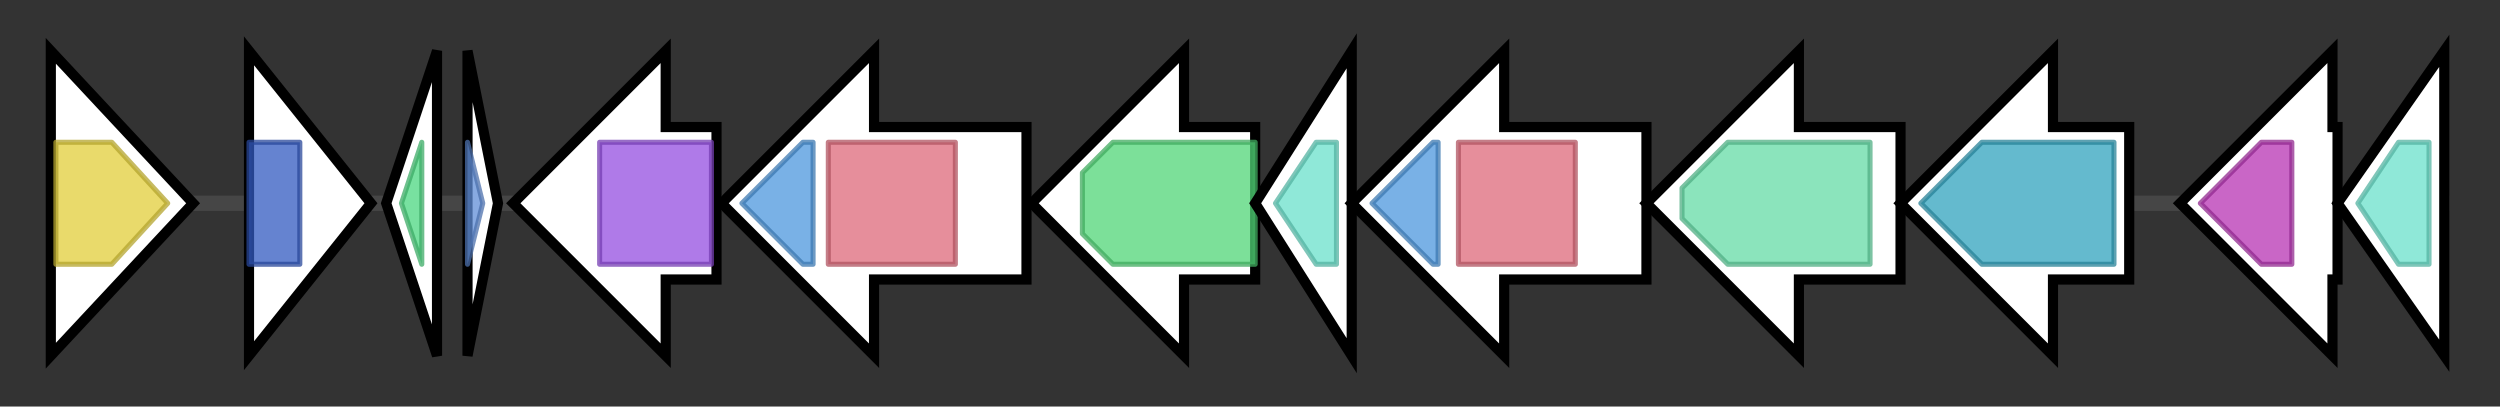 <svg version="1.1" baseProfile="full" xmlns="http://www.w3.org/2000/svg" width="491.967" height="80">
	<rect width="100%" height="100%" fill="#333333" stroke="none"/>
	<g>
		<line x1="10" y1="40.0" x2="481.967" y2="40.0" style="stroke:rgb(70,70,70); stroke-width:3 "/>
		<g>
			<title>dkgB (CDOIENLM_00935)
2,5-diketo-D-gluconic acid reductase B</title>
			<polygon class="dkgB (CDOIENLM_00935)
2,5-diketo-D-gluconic acid reductase B" points="10,10 38,40 10,70" fill="rgb(255,255,255)" fill-opacity="1.0" stroke="rgb(0,0,0)" stroke-width="2"  />
			<g>
				<title>Aldo_ket_red (PF00248)
"Aldo/keto reductase family"</title>
				<polygon class="PF00248" points="11,28 22,28 33,40 22,52 11,52" stroke-linejoin="round" width="24" height="24" fill="rgb(225,205,58)" stroke="rgb(180,164,46)" stroke-width="1" opacity="0.75" />
			</g>
		</g>
		<g>
			<title> (CDOIENLM_00936)
hypothetical protein</title>
			<polygon class=" (CDOIENLM_00936)
hypothetical protein" points="49,10 73,40 49,70" fill="rgb(255,255,255)" fill-opacity="1.0" stroke="rgb(0,0,0)" stroke-width="2"  />
			<g>
				<title>PAS_4 (PF08448)
"PAS fold"</title>
				<rect class="PF08448" x="49" y="28" stroke-linejoin="round" width="10" height="24" fill="rgb(50,90,192)" stroke="rgb(40,71,153)" stroke-width="1" opacity="0.75" />
			</g>
		</g>
		<g>
			<title>yflH_1 (CDOIENLM_00937)
putative protein YflH</title>
			<polygon class="yflH_1 (CDOIENLM_00937)
putative protein YflH" points="76,40 86,10 86,70" fill="rgb(255,255,255)" fill-opacity="1.0" stroke="rgb(0,0,0)" stroke-width="2"  />
			<g>
				<title>DUF3243 (PF11588)
"Protein of unknown function (DUF3243)"</title>
				<polygon class="PF11588" points="79,40 83,28 83,28 83,52 83,52" stroke-linejoin="round" width="7" height="24" fill="rgb(75,214,128)" stroke="rgb(60,171,102)" stroke-width="1" opacity="0.75" />
			</g>
		</g>
		<g>
			<title> (CDOIENLM_00938)
hypothetical protein</title>
			<polygon class=" (CDOIENLM_00938)
hypothetical protein" points="92,10 98,40 92,70" fill="rgb(255,255,255)" fill-opacity="1.0" stroke="rgb(0,0,0)" stroke-width="2"  />
			<g>
				<title>YjzC (PF14168)
"YjzC-like protein"</title>
				<polygon class="PF14168" points="92,28 92,28 95,40 92,52 92,52" stroke-linejoin="round" width="5" height="24" fill="rgb(96,141,215)" stroke="rgb(76,112,172)" stroke-width="1" opacity="0.75" />
			</g>
		</g>
		<g>
			<title>lysC (CDOIENLM_00939)
Aspartokinase</title>
			<polygon class="lysC (CDOIENLM_00939)
Aspartokinase" points="141,25 131,25 131,10 101,40 131,70 131,55 141,55" fill="rgb(255,255,255)" fill-opacity="1.0" stroke="rgb(0,0,0)" stroke-width="2"  />
			<g>
				<title>AA_kinase (PF00696)
"Amino acid kinase family"</title>
				<rect class="PF00696" x="118" y="28" stroke-linejoin="round" width="22" height="24" fill="rgb(148,78,224)" stroke="rgb(118,62,179)" stroke-width="1" opacity="0.75" />
			</g>
		</g>
		<g>
			<title>iucC (CDOIENLM_00940)
Aerobactin synthase</title>
			<polygon class="iucC (CDOIENLM_00940)
Aerobactin synthase" points="202,25 172,25 172,10 142,40 172,70 172,55 202,55" fill="rgb(255,255,255)" fill-opacity="1.0" stroke="rgb(0,0,0)" stroke-width="2"  />
			<g>
				<title>FhuF (PF06276)
"Ferric iron reductase FhuF-like transporter"</title>
				<polygon class="PF06276" points="146,40 158,28 160,28 160,52 158,52" stroke-linejoin="round" width="16" height="24" fill="rgb(76,151,221)" stroke="rgb(60,120,176)" stroke-width="1" opacity="0.75" />
			</g>
			<g>
				<title>IucA_IucC (PF04183)
"IucA / IucC family"</title>
				<rect class="PF04183" x="163" y="28" stroke-linejoin="round" width="25" height="24" fill="rgb(221,104,121)" stroke="rgb(176,83,96)" stroke-width="1" opacity="0.75" />
			</g>
		</g>
		<g>
			<title>iucD_1 (CDOIENLM_00941)
L-lysine N6-monooxygenase</title>
			<polygon class="iucD_1 (CDOIENLM_00941)
L-lysine N6-monooxygenase" points="247,25 233,25 233,10 203,40 233,70 233,55 247,55" fill="rgb(255,255,255)" fill-opacity="1.0" stroke="rgb(0,0,0)" stroke-width="2"  />
			<g>
				<title>K_oxygenase (PF13434)
"L-lysine 6-monooxygenase (NADPH-requiring)"</title>
				<polygon class="PF13434" points="213,34 219,28 247,28 247,52 219,52 213,46" stroke-linejoin="round" width="34" height="24" fill="rgb(81,213,119)" stroke="rgb(64,170,95)" stroke-width="1" opacity="0.75" />
			</g>
		</g>
		<g>
			<title>iucB (CDOIENLM_00942)
N(6)-hydroxylysine O-acetyltransferase</title>
			<polygon class="iucB (CDOIENLM_00942)
N(6)-hydroxylysine O-acetyltransferase" points="247,40 266,10 266,70" fill="rgb(255,255,255)" fill-opacity="1.0" stroke="rgb(0,0,0)" stroke-width="2"  />
			<g>
				<title>Acetyltransf_8 (PF13523)
"Acetyltransferase (GNAT) domain"</title>
				<polygon class="PF13523" points="251,40 259,28 263,28 263,52 259,52" stroke-linejoin="round" width="14" height="24" fill="rgb(106,224,203)" stroke="rgb(84,179,162)" stroke-width="1" opacity="0.75" />
			</g>
		</g>
		<g>
			<title>iucA (CDOIENLM_00943)
N(2)-citryl-N(6)-acetyl-N(6)-hydroxylysine synthase</title>
			<polygon class="iucA (CDOIENLM_00943)
N(2)-citryl-N(6)-acetyl-N(6)-hydroxylysine synthase" points="324,25 296,25 296,10 266,40 296,70 296,55 324,55" fill="rgb(255,255,255)" fill-opacity="1.0" stroke="rgb(0,0,0)" stroke-width="2"  />
			<g>
				<title>FhuF (PF06276)
"Ferric iron reductase FhuF-like transporter"</title>
				<polygon class="PF06276" points="270,40 282,28 283,28 283,52 282,52" stroke-linejoin="round" width="15" height="24" fill="rgb(76,151,221)" stroke="rgb(60,120,176)" stroke-width="1" opacity="0.75" />
			</g>
			<g>
				<title>IucA_IucC (PF04183)
"IucA / IucC family"</title>
				<rect class="PF04183" x="287" y="28" stroke-linejoin="round" width="23" height="24" fill="rgb(221,104,121)" stroke="rgb(176,83,96)" stroke-width="1" opacity="0.75" />
			</g>
		</g>
		<g>
			<title>ddc (CDOIENLM_00944)
L-2,4-diaminobutyrate decarboxylase</title>
			<polygon class="ddc (CDOIENLM_00944)
L-2,4-diaminobutyrate decarboxylase" points="374,25 354,25 354,10 324,40 354,70 354,55 374,55" fill="rgb(255,255,255)" fill-opacity="1.0" stroke="rgb(0,0,0)" stroke-width="2"  />
			<g>
				<title>Pyridoxal_deC (PF00282)
"Pyridoxal-dependent decarboxylase conserved domain"</title>
				<polygon class="PF00282" points="331,37 340,28 368,28 368,52 340,52 331,43" stroke-linejoin="round" width="37" height="24" fill="rgb(100,218,166)" stroke="rgb(80,174,132)" stroke-width="1" opacity="0.75" />
			</g>
		</g>
		<g>
			<title>dat_1 (CDOIENLM_00945)
Diaminobutyrate--2-oxoglutarate aminotransferase</title>
			<polygon class="dat_1 (CDOIENLM_00945)
Diaminobutyrate--2-oxoglutarate aminotransferase" points="419,25 404,25 404,10 374,40 404,70 404,55 419,55" fill="rgb(255,255,255)" fill-opacity="1.0" stroke="rgb(0,0,0)" stroke-width="2"  />
			<g>
				<title>Aminotran_3 (PF00202)
"Aminotransferase class-III"</title>
				<polygon class="PF00202" points="378,40 390,28 416,28 416,52 390,52" stroke-linejoin="round" width="42" height="24" fill="rgb(49,163,189)" stroke="rgb(39,130,151)" stroke-width="1" opacity="0.75" />
			</g>
		</g>
		<g>
			<title>aes_1 (CDOIENLM_00946)
Acetyl esterase</title>
			<polygon class="aes_1 (CDOIENLM_00946)
Acetyl esterase" points="460,25 459,25 459,10 429,40 459,70 459,55 460,55" fill="rgb(255,255,255)" fill-opacity="1.0" stroke="rgb(0,0,0)" stroke-width="2"  />
			<g>
				<title>Abhydrolase_3 (PF07859)
"alpha/beta hydrolase fold"</title>
				<polygon class="PF07859" points="433,40 445,28 451,28 451,52 445,52" stroke-linejoin="round" width="20" height="24" fill="rgb(183,51,179)" stroke="rgb(146,40,143)" stroke-width="1" opacity="0.75" />
			</g>
		</g>
		<g>
			<title> (CDOIENLM_00947)
hypothetical protein</title>
			<polygon class=" (CDOIENLM_00947)
hypothetical protein" points="460,40 481,10 481,70" fill="rgb(255,255,255)" fill-opacity="1.0" stroke="rgb(0,0,0)" stroke-width="2"  />
			<g>
				<title>Acetyltransf_8 (PF13523)
"Acetyltransferase (GNAT) domain"</title>
				<polygon class="PF13523" points="464,40 472,28 478,28 478,52 472,52 464,40" stroke-linejoin="round" width="14" height="24" fill="rgb(106,224,203)" stroke="rgb(84,179,162)" stroke-width="1" opacity="0.75" />
			</g>
		</g>
	</g>
</svg>
